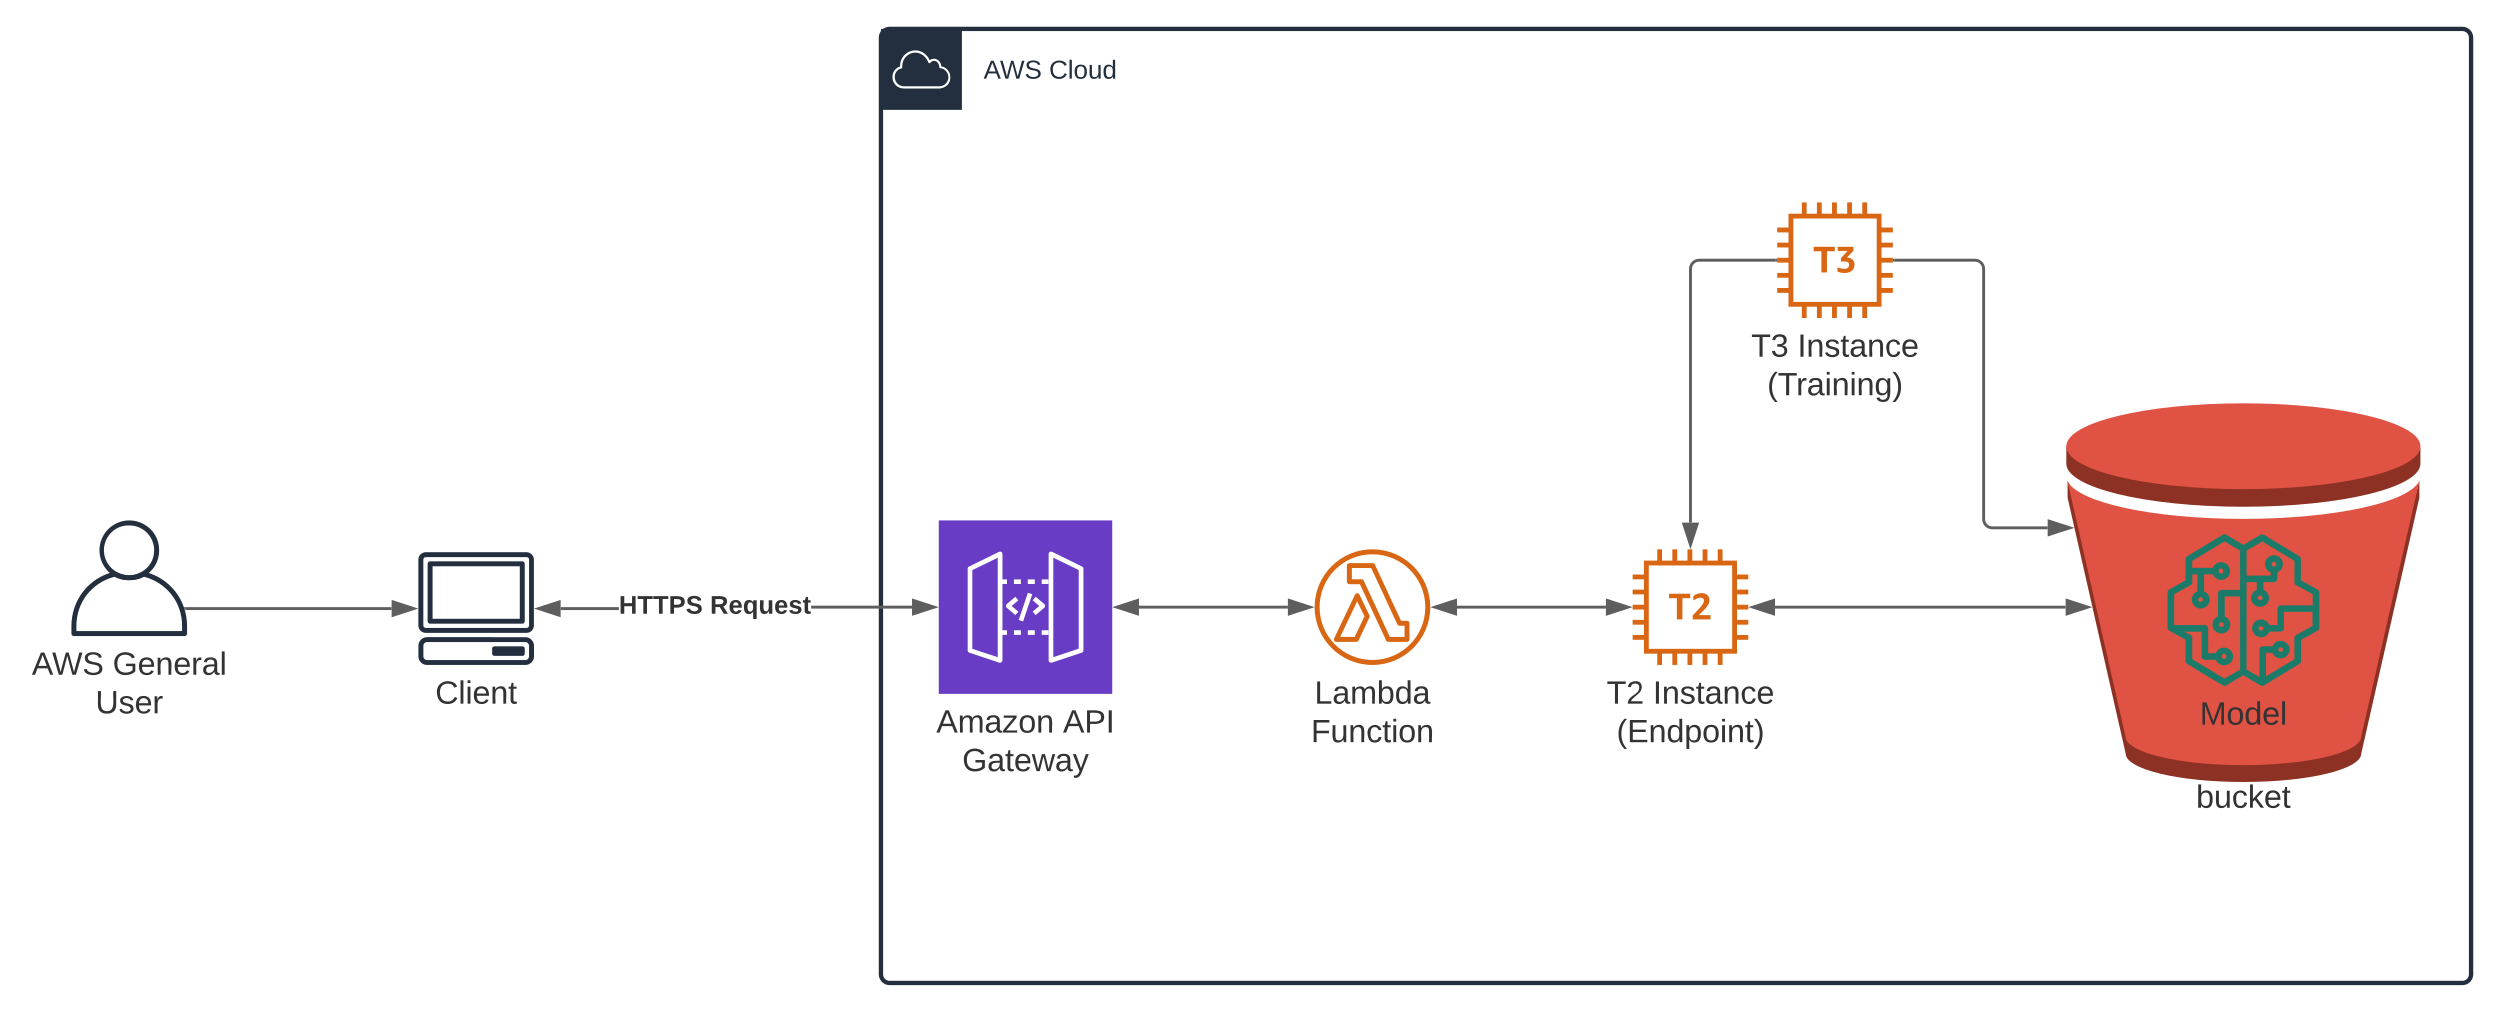 <svg xmlns="http://www.w3.org/2000/svg" xmlns:xlink="http://www.w3.org/1999/xlink" xmlns:lucid="lucid" width="1729.41" height="700"><g transform="translate(-190.593 -220)" lucid:page-tab-id="0_0"><path d="M0 0h3677.73v1322.83H0z" fill="#fff"/><path d="M840 580h120v120H840V580z" stroke="#fff" stroke-opacity="0" fill="#693cc5"/><path d="M917.6 678.42c-.35 0-.64-.15-.93-.3-.43-.3-.67-.78-.67-1.3v-73.63c0-.55.3-1.1.77-1.4.48-.3 1.08-.3 1.6-.07l20.8 10.22c.56.23.9.77.9 1.38v56.56c.02.76-.4 1.37-1.1 1.6l-20.8 6.92h-.56zm1.62-72.62v68.78l17.6-5.84v-54.4zM882.4 678.42h-.52l-20.8-6.92c-.67-.23-1.1-.92-1.08-1.6v-56.57c0-.6.33-1.15.9-1.38l20.8-10.22c.52-.23 1.1-.23 1.6.08.48.3.75.85.75 1.4v73.6c0 .54-.24 1-.68 1.3-.28.24-.6.32-.98.32zm-19.2-9.6l17.6 5.83V605.8l-17.6 8.6z" stroke="#fff" stroke-opacity="0" fill="#fff"/><path d="M916 624h-4.8v-3.2h4.8zm-9.6 0h-4.8v-3.2h4.8zm-9.6 0H892v-3.2h4.8zm-9.6 0h-4.8v-3.2h4.8zM916 659.2h-4.8V656h4.8zm-9.6 0h-4.8V656h4.8zm-9.6 0H892V656h4.8zm-9.6 0h-4.8V656h4.8zM892.98 645.5l-6.02-5.13c-.67-.57-.75-1.6-.18-2.26l.18-.17 6-5.13 2.08 2.43-4.58 3.97 4.58 3.92zM907.04 645.5l-2.08-2.42 4.57-3.88-4.6-3.9 2.1-2.5 6 5.12c.68.57.76 1.6.2 2.26-.07.06-.12.12-.2.17z" stroke="#fff" stroke-opacity="0" fill="#fff"/><path d="M895.3 648.87l6.35-18.8 3.04 1.03-6.37 18.8-3.04-1.03z" stroke="#fff" stroke-opacity="0" stroke-width=".32" fill="#fff"/><use xlink:href="#a" transform="matrix(1,0,0,1,810,709) translate(28.302 17.778)"/><use xlink:href="#b" transform="matrix(1,0,0,1,810,709) translate(115.895 17.778)"/><use xlink:href="#c" transform="matrix(1,0,0,1,810,709) translate(46.204 44.444)"/><path d="M318.32 660h-76.64c-.88 0-1.68-.76-1.68-1.7v-5.12c0-18.18 11.92-33.43 29.52-37.7.48-.1.88-.05 1.28.17 5.92 3.2 12.48 3.2 18.4 0 .4-.22.8-.26 1.2-.17 17.68 4.27 29.6 19.52 29.6 37.7v5.13c0 .94-.8 1.7-1.68 1.7zm-74.88-3.43h73.12v-3.4c.08-16.35-10.56-30.07-26.32-34.17-3.36 1.65-6.48 2.4-10.24 2.4s-6.88-.7-10.24-2.4c-15.76 4.1-26.4 17.82-26.32 34.18z" stroke="#fff" stroke-opacity="0" fill="#232f3e"/><path d="M280 621.3c-3.67 0-6.8-.78-10.03-2.56-9.95-5.58-13.5-18.2-7.93-28.17 5.58-9.95 18.17-13.5 28.1-7.93 6.72 3.76 10.56 10.33 10.56 18.05 0 7.76-3.93 14.36-10.74 18.04-3.22 1.73-6.32 2.56-9.95 2.56zm0-37.83c-6.6-.17-12.26 3.18-15.44 8.96-4.5 8.4-1.4 18.8 6.94 23.34 5.4 2.93 11.36 2.93 16.77 0 5.7-3.1 9-8.68 8.96-15.2-.04-9.5-7.76-17.14-17.22-17.1z" stroke="#fff" stroke-opacity="0" fill="#232f3e"/><use xlink:href="#d" transform="matrix(1,0,0,1,210,669) translate(2.593 17.778)"/><use xlink:href="#e" transform="matrix(1,0,0,1,210,669) translate(58.519 17.778)"/><use xlink:href="#f" transform="matrix(1,0,0,1,210,669) translate(46.605 44.444)"/><path d="M800 246c0-3.3 2.7-6 6-6h1088c3.3 0 6 2.7 6 6v648c0 3.3-2.7 6-6 6H806c-3.3 0-6-2.7-6-6z" stroke="#232f3e" stroke-width="3" fill="#fff" fill-opacity="0"/><path d="M800 240h56v56h-56v-56z" stroke="#fff" stroke-opacity="0" fill="#232f3e"/><path d="M840.88 281.22h-25c-4.13.05-7.57-3.1-7.9-7.2v-.64c-.15-3.4 1.97-6.38 5.25-7.36v-.66c.12-4.22 2.44-7.75 6.24-9.57 4.12-1.86 8.73-.96 11.8 2.3 1.1 1.1 1.85 2.2 2.45 3.6 1.2-1 2.72-1.32 4.24-.9 2.24.8 3.68 2.74 3.76 5.1 3.68.65 6.32 3.8 6.28 7.56 0 7.07-7.04 7.73-7.12 7.76zm-26.7-13.88c-2.83.6-4.75 3.14-4.6 6.04v.53c.3 3.33 3.1 5.84 6.4 5.76h24.98c3.04-.3 5.4-2.64 5.68-5.7.28-3.43-2.24-6.5-5.68-6.78-.44-.05-.72-.44-.64-.87.08-1.83-1-3.44-2.72-4.13-1.32-.37-2.64.13-3.44 1.24-.2.25-.44.38-.76.33-.28-.05-.48-.24-.6-.5-.6-1.6-1.4-2.85-2.6-4.04-2.68-2.8-6.6-3.6-10.13-2-3.24 1.6-5.2 4.63-5.32 8.24-.04.4-.04.74 0 1.14.04.4-.2.76-.6.84z" stroke="#fff" stroke-opacity="0" fill="#fff"/><use xlink:href="#g" transform="matrix(1,0,0,1,871,260) translate(0 14.4)"/><use xlink:href="#h" transform="matrix(1,0,0,1,871,260) translate(45.3 14.4)"/><path d="M1450.58 408.48v-14.66h-5.4v-3.1h14.64v3.1h-5.4v14.66zM1468.22 398.13c1.5 0 2.75.5 3.86 1.47.98.94 1.46 2.14 1.4 3.5.03 1.1-.23 2.07-.83 3-.62.94-1.38 1.6-2.4 2.03-1.24.54-2.38.76-3.7.74-1.77-.02-3.28-.35-4.88-1.05v-2.8c1.6.58 3 .87 4.7.97.95.04 1.75-.18 2.5-.72.62-.55.92-1.25.86-2.07.06-.7-.23-1.33-.78-1.77-.78-.45-1.56-.63-2.47-.56h-1.13l-1.25.1v-2.37l4.6-5h-6.8v-2.87h10.82v2.8z" stroke="#fff" stroke-opacity="0" fill="#d86613"/><path d="M1492.18 432.18h-64.36v-64.36h64.36zm-61.02-3.34h57.68v-57.68h-57.68z" stroke="#fff" stroke-opacity="0" fill="#d86613"/><path d="M1437.02 360h3.33v9.48h-3.33V360zM1447.47 360h3.33v9.48h-3.33V360zM1457.93 360h3.34v9.48h-3.34V360zM1468.4 360h3.33v9.48h-3.33V360zM1478.87 360h3.33v9.48h-3.33V360zM1437.02 430.52h3.33V440h-3.33v-9.48zM1447.47 430.52h3.33V440h-3.33v-9.48zM1457.93 430.52h3.34V440h-3.34v-9.48zM1468.4 430.52h3.33V440h-3.33v-9.48zM1478.87 430.52h3.33V440h-3.33v-9.48zM1490.52 377.42h9.48v3.33h-9.48v-3.33zM1490.52 387.87h9.48v3.33h-9.48v-3.33zM1490.52 398.33h9.48v3.34h-9.48v-3.34zM1490.52 408.8h9.48v3.33h-9.48v-3.33zM1490.52 419.25h9.48v3.33h-9.48v-3.33zM1420 377.42h9.48v3.33H1420v-3.33zM1420 387.87h9.48v3.33H1420v-3.33zM1420 398.33h9.48v3.34H1420v-3.34zM1420 408.8h9.48v3.33H1420v-3.33zM1420 419.25h9.48v3.33H1420v-3.33z" stroke="#fff" stroke-opacity="0" fill="#d86613"/><use xlink:href="#i" transform="matrix(1,0,0,1,1390,449) translate(12.006 17.778)"/><use xlink:href="#j" transform="matrix(1,0,0,1,1390,449) translate(44.043 17.778)"/><use xlink:href="#k" transform="matrix(1,0,0,1,1390,449) translate(23.056 44.444)"/><path d="M1350.58 648.48v-14.66h-5.4v-3.1h14.64v3.1h-5.4v14.66zM1362 632.35c.9-.7 1.74-1.18 2.8-1.56 1.03-.36 1.95-.5 3.04-.5 1.46-.06 2.72.4 3.83 1.36 1.02.96 1.52 2.18 1.47 3.58-.03 1.02-.25 1.9-.74 2.8-.7 1.2-1.4 2.17-2.34 3.2-1.1 1.2-2.53 2.62-4.35 4.28h8.17v2.96h-12.34v-2.76c2.22-2.22 3.86-3.95 4.9-5.17.9-.96 1.57-1.85 2.26-2.96.38-.68.58-1.32.62-2.1.03-.58-.16-1.1-.58-1.5-.46-.4-1-.6-1.6-.56-.88 0-1.64.17-2.46.5-1 .4-1.8.83-2.68 1.47z" stroke="#fff" stroke-opacity="0" fill="#d86613"/><path d="M1392.18 672.18h-64.36v-64.36h64.36zm-61.02-3.34h57.68v-57.68h-57.68z" stroke="#fff" stroke-opacity="0" fill="#d86613"/><path d="M1337.02 600h3.33v9.48h-3.33V600zM1347.47 600h3.33v9.48h-3.33V600zM1357.93 600h3.34v9.48h-3.34V600zM1368.4 600h3.33v9.48h-3.33V600zM1378.87 600h3.33v9.48h-3.33V600zM1337.02 670.52h3.33V680h-3.33v-9.48zM1347.47 670.52h3.33V680h-3.33v-9.48zM1357.93 670.52h3.34V680h-3.34v-9.48zM1368.4 670.52h3.33V680h-3.33v-9.48zM1378.87 670.52h3.33V680h-3.33v-9.48zM1390.52 617.42h9.48v3.33h-9.48v-3.33zM1390.52 627.87h9.48v3.33h-9.48v-3.33zM1390.52 638.33h9.48v3.34h-9.48v-3.34zM1390.52 648.8h9.48v3.33h-9.48v-3.33zM1390.52 659.25h9.48v3.33h-9.48v-3.33zM1320 617.42h9.48v3.33H1320v-3.33zM1320 627.87h9.48v3.33H1320v-3.33zM1320 638.33h9.48v3.34H1320v-3.34zM1320 648.8h9.48v3.33H1320v-3.33zM1320 659.25h9.48v3.33H1320v-3.33z" stroke="#fff" stroke-opacity="0" fill="#d86613"/><use xlink:href="#l" transform="matrix(1,0,0,1,1290,689) translate(12.006 17.778)"/><use xlink:href="#j" transform="matrix(1,0,0,1,1290,689) translate(44.043 17.778)"/><use xlink:href="#m" transform="matrix(1,0,0,1,1290,689) translate(18.858 44.444)"/><path d="M554.82 657.8h-69.7c-2.8 0-5.12-2.28-5.12-5.07v-45.65c0-2.8 2.32-5.08 5.12-5.08h69.7c2.8 0 5.1 2.3 5.1 5.08v45.6c0 2.84-2.23 5.12-5.02 5.12h-.08zm-69.62-52.4c-.96 0-1.76.73-1.76 1.68v45.6c0 .94.8 1.72 1.76 1.72h69.7c.96 0 1.67-.78 1.67-1.73v-45.6c0-.94-.7-1.67-1.67-1.67zM554 680h-68.05c-3.28-.02-5.92-2.65-5.92-5.92v-7.35c0-3.27 2.64-5.94 5.92-5.96H554c3.28 0 6 2.67 6 5.96v7.35c0 3.3-2.72 5.92-6 5.92zm-68.05-15.84c-1.36 0-2.48 1.17-2.48 2.57v7.35c0 1.4 1.12 2.52 2.48 2.54H554c1.44 0 2.56-1.16 2.56-2.58v-7.3c0-1.43-1.12-2.58-2.56-2.58z" stroke="#fff" stroke-opacity="0" fill="#232f3e"/><path d="M551.9 651.45h-63.8c-.95 0-1.7-.78-1.7-1.7V610c0-.92.75-1.7 1.7-1.7h63.8c.95 0 1.7.78 1.7 1.7v39.76c0 .9-.75 1.7-1.7 1.7zm-62.06-3.4h60.32V611.7h-60.32zM532.74 667.13h19.16c1.13 0 1.7.57 1.7 1.7V672c0 1.14-.57 1.7-1.7 1.7h-19.16c-1.12 0-1.7-.56-1.7-1.7v-3.17c0-1.13.58-1.7 1.7-1.7z" stroke="#fff" stroke-opacity="0" fill="#232f3e"/><use xlink:href="#n" transform="matrix(1,0,0,1,450,689) translate(41.698 17.778)"/><path d="M618.7 642h-40.27v-2h40.28zm202.8-1h-69.8v-2h69.8zM577.43 645.64L563.17 641l14.26-4.64z" fill="#5e5e5e"/><path d="M578.43 647l-18.5-6 18.5-6zm-12.03-6l10.03 3.26v-6.52zM836.76 640l-14.26 4.64v-9.28z" fill="#5e5e5e"/><path d="M840 640l-18.5 6v-12zm-16.5 3.26l10.03-3.26-10.03-3.26z" fill="#5e5e5e"/><use xlink:href="#o" transform="matrix(1,0,0,1,618.712,630.333) translate(0.005 14.222)"/><use xlink:href="#p" transform="matrix(1,0,0,1,618.712,630.333) translate(63.067 14.222)"/><path d="M1163.95 664.03H1151c-.65 0-1.26-.38-1.52-.98l-18.14-38.9h-7.32c-.9 0-1.7-.75-1.7-1.68v-11.22c0-.92.8-1.68 1.7-1.68h16.15c.7 0 1.26.38 1.52.98l18.1 38.9h4.15c.9 0 1.68.75 1.68 1.73v11.17c0 .92-.78 1.68-1.68 1.68zm-11.9-3.43h10.16v-7.73h-3.5c-.64 0-1.25-.38-1.5-.98l-18.07-38.96h-13.38v7.8h6.67c.7 0 1.3.37 1.56.97z" stroke="#fff" stroke-opacity="0" fill="#d86613"/><path d="M1128.8 664.03H1115c-.9 0-1.68-.77-1.68-1.7 0-.28.05-.48.17-.72l14.45-30.26c.3-.6.87-.97 1.53-.97.67 0 1.24.33 1.54.94l6.9 14.32c.23.47.23.97 0 1.45l-7.55 16c-.3.6-.87.96-1.54.96zm-11.1-3.4h10.02l6.8-14.27-5.1-10.37z" stroke="#fff" stroke-opacity="0" fill="#d86613"/><path d="M1140 680c-22.08 0-40-17.92-40-40s17.92-40 40-40 40 17.92 40 40-17.92 40-40 40zm0-76.56c-20.24 0-36.56 16.32-36.56 36.56 0 20.24 16.32 36.56 36.56 36.56 20.24 0 36.56-16.32 36.56-36.56 0-20.24-16.32-36.56-36.56-36.56z" stroke="#fff" stroke-opacity="0" fill="#d86613"/><use xlink:href="#q" transform="matrix(1,0,0,1,1070,689) translate(29.907 17.778)"/><use xlink:href="#r" transform="matrix(1,0,0,1,1070,689) translate(27.469 44.444)"/><path d="M1742.48 510.84l122.47 18.8v11.12c0 16.48-54.87 29.8-122.47 29.8S1620 557.23 1620 540.75V528.7z" fill="#8c3123"/><path d="M1742.54 590.98c51.1 0 94.9-7.7 113.16-18.56l6.08-10.43 2.44-9.6v11.88l-40.16 176.88c0 11.05-36.5 19.8-81.52 19.8-45.02 0-81.53-8.75-81.53-19.8l-40.14-176.88V552.6l9.25 20.24c18.5 10.63 61.82 18.14 112.44 18.14z" fill="#8c3123"/><path d="M1742.5 499c67.6 0 122.48 13.36 122.48 29.74 0 16.4-54.87 29.63-122.48 29.63-67.6 0-122.48-13.12-122.48-29.63 0-16.5 54.87-29.74 122.48-29.74z" fill="#e05243"/><path d="M1742.5 578.94c63.03 0 114.88-11.4 121.7-26.36l-40.17 176.86c0 11.02-36.5 19.87-81.54 19.87-45.04 0-81.55-8.84-81.55-19.86l-40.17-176.86c6.82 14.95 58.67 26.36 121.7 26.36z" fill="#e05243"/><use xlink:href="#s" transform="matrix(1,0,0,1,1620,761) translate(89.784 17.778)"/><path d="M978.5 640h103" stroke="#5e5e5e" stroke-width="2" fill="none"/><path d="M963.24 640l14.26-4.64v9.28zM1096.76 640l-14.26 4.64v-9.28z" stroke="#5e5e5e" stroke-width="2" fill="#5e5e5e"/><path d="M1198.5 640h103" stroke="#5e5e5e" stroke-width="2" fill="none"/><path d="M1183.24 640l14.26-4.64v9.28zM1316.76 640l-14.26 4.64v-9.28z" stroke="#5e5e5e" stroke-width="2" fill="#5e5e5e"/><path d="M1418.5 640h201.04" stroke="#5e5e5e" stroke-width="2" fill="none"/><path d="M1403.24 640l14.26-4.64v9.28zM1634.8 640l-14.26 4.64v-9.28z" stroke="#5e5e5e" stroke-width="2" fill="#5e5e5e"/><path d="M1501 400h55.8c3.3 0 6 2.7 6 6v173.13c0 3.3 2.68 6 6 6h38.3" stroke="#5e5e5e" stroke-width="2" fill="none"/><path d="M1501.03 401H1500v-2h1.03z" fill="#5e5e5e"/><path d="M1622.35 585.13l-14.26 4.63v-9.27z" stroke="#5e5e5e" stroke-width="2" fill="#5e5e5e"/><path d="M1419 400h-53c-3.3 0-6 2.7-6 6v175.5" stroke="#5e5e5e" stroke-width="2" fill="none"/><path d="M1420 401h-1.03v-2h1.03z" fill="#5e5e5e"/><path d="M1360 596.76l-4.64-14.26h9.28z" stroke="#5e5e5e" stroke-width="2" fill="#5e5e5e"/><path d="M461.5 641H319.05" stroke="#5e5e5e" stroke-width="2" fill="none"/><path d="M476.76 641l-14.26 4.64v-9.28z" stroke="#5e5e5e" stroke-width="2" fill="#5e5e5e"/><path d="M319.07 642h-.67l-.7-2h1.37z" fill="#5e5e5e"/><g class="lucid-layer" lucid:layer-id="iltXh3P1EDHS" display="block"><path d="M1794.9 629.82c0-.84-.43-1.58-1.16-2l-11.44-6.4v-14.8c-.1-.74-.42-1.48-1.16-1.9l-24.47-14.8c-.73-.42-1.57-.42-2.3 0l-11.97 7.04-11.87-7.14c-.63-.43-1.47-.43-2.2 0l-24.68 14.9c-.74.42-1.16 1.16-1.16 1.9v14.8l-11.35 6.4c-.73.42-1.15 1.16-1.15 2v24.36c0 .84.42 1.58 1.15 2l11.34 6.4v14.7c0 .84.4 1.58 1.15 2l24.57 14.9c.32.22.73.32 1.15.32.43 0 .85-.1 1.16-.32l11.87-7.13 11.86 7.13c.42.22.84.32 1.26.32.42 0 .84-.1 1.15-.32l24.57-14.9c.74-.42 1.16-1.05 1.16-1.9v-14.7l11.44-6.4c.74-.42 1.16-1.15 1.16-2v-24.46zm-54.7 53.34l-10.83 6.3-22.25-13.44v-14.8c0-.85-.42-1.58-1.16-2l-4.1-2.2h11.77v17.1c0 1.27.94 2.32 2.2 2.32h7.56c.62 1.57 1.77 2.73 3.45 3.36 3.16 1.26 6.83-.2 8.1-3.36 1.25-3.15-.33-6.72-3.48-7.98-3.25-1.26-6.82.2-8.08 3.36h-5.26V654.7c0-1.25-.95-2.3-2.3-2.3h-21.22v-21.32l11.45-6.4c.73-.42 1.15-1.05 1.15-1.9v-5.45h3.46v11.75c-1.67.74-2.83 1.8-3.46 3.47-1.26 3.15.32 6.72 3.46 7.98 3.15 1.26 6.83-.3 8.1-3.46 1.25-3.16-.33-6.73-3.47-8v-11.75h6c.62 1.58 1.88 2.73 3.46 3.36 3.14 1.27 6.82-.2 8.08-3.35 1.26-3.16-.3-6.73-3.46-8-3.16-1.25-6.83.33-8.1 3.48h-14.16V608l22.26-13.44 10.8 6.3v27.2h-12.9c-1.26 0-2.32 1.05-2.32 2.3v16.07c-1.67.64-2.83 1.8-3.46 3.37-1.26 3.15.32 6.72 3.46 7.98 3.15 1.26 6.83-.32 8.1-3.47 1.25-3.14-.33-6.7-3.47-7.87v-13.85h10.6v9.56zm-12.6-9.13c-.12-.85.52-1.68 1.36-1.8.84-.1 1.67.53 1.78 1.48v.32c.1.85-.53 1.7-1.37 1.8-.94.1-1.67-.54-1.78-1.38v-.42zm-13.13-39.27c0 .94-.63 1.67-1.58 1.67-.85 0-1.6-.73-1.6-1.57.02-.95.64-1.58 1.6-1.68.83 0 1.56.74 1.56 1.58zm10.9-19.75h.02c-.12-.83.5-1.66 1.35-1.77.94-.1 1.68.52 1.8 1.47v.3c.1.96-.54 1.7-1.38 1.8-.84.1-1.68-.52-1.8-1.37.02-.1.02-.3.02-.4zm3.48 37.08c0 .84-.73 1.57-1.57 1.57-.95 0-1.58-.73-1.58-1.57 0-.95.63-1.68 1.58-1.68.84 0 1.57.74 1.57 1.68zm50.1 7.14h-.02c-.73.42-1.15 1.15-1.15 2V676l-19.63 11.87v-16.3h4.4c.63 1.7 1.8 2.85 3.47 3.48 3.15 1.25 6.72-.32 7.98-3.47 1.26-3.03-.2-6.6-3.46-7.87-3.15-1.25-6.72.2-7.98 3.37h-6.72c-1.26 0-2.3 1.04-2.3 2.3v18.9l-8.84-5.14V622.7h7.04v5.25c-1.58.63-2.73 1.8-3.46 3.47-1.26 3.14.3 6.72 3.46 7.98 3.25 1.15 6.83-.32 8.1-3.47 1.25-3.14-.33-6.7-3.48-7.97v-5.25h7.25c1.27 0 2.32-.94 2.32-2.2v-4.52c1.67-.74 2.83-1.8 3.46-3.47 1.26-3.15-.32-6.73-3.47-8-3.13-1.25-6.8.33-8.07 3.48-1.26 3.15.32 6.72 3.47 7.98v2.2h-16.6v-17.32l10.82-6.3 22.26 13.44v14.8c0 .85.42 1.58 1.15 2l11.45 6.3v7.66h-22.05c-1.26 0-2.3 1.05-2.3 2.3v11.36h-5.58c-.94-2.42-3.14-3.9-5.77-3.9-2.63 0-4.83 1.48-5.78 3.9-1.26 3.14.32 6.72 3.47 7.98 3.15 1.25 6.83-.32 8.1-3.47h7.75c1.37 0 2.32-1.04 2.32-2.3v-11.34h19.74v9.66zm-12.3 10.18c0-.94.73-1.57 1.57-1.57.95 0 1.68.63 1.68 1.57 0 .85-.73 1.58-1.68 1.58-.84 0-1.57-.74-1.57-1.58zm-10.92-35.8c0 .94-.74 1.57-1.68 1.57-.84 0-1.58-.63-1.58-1.57 0-.84.74-1.58 1.58-1.58.94 0 1.68.74 1.68 1.58zm6.3-23.42c0-.83.74-1.57 1.58-1.57.95 0 1.58.75 1.58 1.58 0 .95-.63 1.7-1.58 1.7-.83 0-1.57-.75-1.57-1.7zm-5.77 44.53c0 .84-.74 1.58-1.68 1.58-.85 0-1.58-.74-1.58-1.57 0-.84.73-1.57 1.58-1.57.94 0 1.68.74 1.68 1.58z" stroke="#fff" stroke-opacity="0" fill="#1c7b68"/><use xlink:href="#t" transform="matrix(1,0,0,1,1660,703.5) translate(52.315 17.778)"/></g><defs><path fill="#333" d="M205 0l-28-72H64L36 0H1l101-248h38L239 0h-34zm-38-99l-47-123c-12 45-31 82-46 123h93" id="u"/><path fill="#333" d="M210-169c-67 3-38 105-44 169h-31v-121c0-29-5-50-35-48C34-165 62-65 56 0H25l-1-190h30c1 10-1 24 2 32 10-44 99-50 107 0 11-21 27-35 58-36 85-2 47 119 55 194h-31v-121c0-29-5-49-35-48" id="v"/><path fill="#333" d="M141-36C126-15 110 5 73 4 37 3 15-17 15-53c-1-64 63-63 125-63 3-35-9-54-41-54-24 1-41 7-42 31l-33-3c5-37 33-52 76-52 45 0 72 20 72 64v82c-1 20 7 32 28 27v20c-31 9-61-2-59-35zM48-53c0 20 12 33 32 33 41-3 63-29 60-74-43 2-92-5-92 41" id="w"/><path fill="#333" d="M9 0v-24l116-142H16v-24h144v24L44-24h123V0H9" id="x"/><path fill="#333" d="M100-194c62-1 85 37 85 99 1 63-27 99-86 99S16-35 15-95c0-66 28-99 85-99zM99-20c44 1 53-31 53-75 0-43-8-75-51-75s-53 32-53 75 10 74 51 75" id="y"/><path fill="#333" d="M117-194c89-4 53 116 60 194h-32v-121c0-31-8-49-39-48C34-167 62-67 57 0H25l-1-190h30c1 10-1 24 2 32 11-22 29-35 61-36" id="z"/><g id="a"><use transform="matrix(0.062,0,0,0.062,0,0)" xlink:href="#u"/><use transform="matrix(0.062,0,0,0.062,14.815,0)" xlink:href="#v"/><use transform="matrix(0.062,0,0,0.062,33.272,0)" xlink:href="#w"/><use transform="matrix(0.062,0,0,0.062,45.617,0)" xlink:href="#x"/><use transform="matrix(0.062,0,0,0.062,56.728,0)" xlink:href="#y"/><use transform="matrix(0.062,0,0,0.062,69.074,0)" xlink:href="#z"/></g><path fill="#333" d="M30-248c87 1 191-15 191 75 0 78-77 80-158 76V0H30v-248zm33 125c57 0 124 11 124-50 0-59-68-47-124-48v98" id="A"/><path fill="#333" d="M33 0v-248h34V0H33" id="B"/><g id="b"><use transform="matrix(0.062,0,0,0.062,0,0)" xlink:href="#u"/><use transform="matrix(0.062,0,0,0.062,14.815,0)" xlink:href="#A"/><use transform="matrix(0.062,0,0,0.062,29.63,0)" xlink:href="#B"/></g><path fill="#333" d="M143 4C61 4 22-44 18-125c-5-107 100-154 193-111 17 8 29 25 37 43l-32 9c-13-25-37-40-76-40-61 0-88 39-88 99 0 61 29 100 91 101 35 0 62-11 79-27v-45h-74v-28h105v86C228-13 192 4 143 4" id="C"/><path fill="#333" d="M59-47c-2 24 18 29 38 22v24C64 9 27 4 27-40v-127H5v-23h24l9-43h21v43h35v23H59v120" id="D"/><path fill="#333" d="M100-194c63 0 86 42 84 106H49c0 40 14 67 53 68 26 1 43-12 49-29l28 8c-11 28-37 45-77 45C44 4 14-33 15-96c1-61 26-98 85-98zm52 81c6-60-76-77-97-28-3 7-6 17-6 28h103" id="E"/><path fill="#333" d="M206 0h-36l-40-164L89 0H53L-1-190h32L70-26l43-164h34l41 164 42-164h31" id="F"/><path fill="#333" d="M179-190L93 31C79 59 56 82 12 73V49c39 6 53-20 64-50L1-190h34L92-34l54-156h33" id="G"/><g id="c"><use transform="matrix(0.062,0,0,0.062,0,0)" xlink:href="#C"/><use transform="matrix(0.062,0,0,0.062,17.284,0)" xlink:href="#w"/><use transform="matrix(0.062,0,0,0.062,29.63,0)" xlink:href="#D"/><use transform="matrix(0.062,0,0,0.062,35.802,0)" xlink:href="#E"/><use transform="matrix(0.062,0,0,0.062,48.148,0)" xlink:href="#F"/><use transform="matrix(0.062,0,0,0.062,64.136,0)" xlink:href="#w"/><use transform="matrix(0.062,0,0,0.062,76.481,0)" xlink:href="#G"/></g><path fill="#333" d="M266 0h-40l-56-210L115 0H75L2-248h35L96-30l15-64 43-154h32l59 218 59-218h35" id="H"/><path fill="#333" d="M185-189c-5-48-123-54-124 2 14 75 158 14 163 119 3 78-121 87-175 55-17-10-28-26-33-46l33-7c5 56 141 63 141-1 0-78-155-14-162-118-5-82 145-84 179-34 5 7 8 16 11 25" id="I"/><g id="d"><use transform="matrix(0.062,0,0,0.062,0,0)" xlink:href="#u"/><use transform="matrix(0.062,0,0,0.062,14.012,0)" xlink:href="#H"/><use transform="matrix(0.062,0,0,0.062,34.938,0)" xlink:href="#I"/></g><path fill="#333" d="M114-163C36-179 61-72 57 0H25l-1-190h30c1 12-1 29 2 39 6-27 23-49 58-41v29" id="J"/><path fill="#333" d="M24 0v-261h32V0H24" id="K"/><g id="e"><use transform="matrix(0.062,0,0,0.062,0,0)" xlink:href="#C"/><use transform="matrix(0.062,0,0,0.062,17.284,0)" xlink:href="#E"/><use transform="matrix(0.062,0,0,0.062,29.63,0)" xlink:href="#z"/><use transform="matrix(0.062,0,0,0.062,41.975,0)" xlink:href="#E"/><use transform="matrix(0.062,0,0,0.062,54.321,0)" xlink:href="#J"/><use transform="matrix(0.062,0,0,0.062,61.667,0)" xlink:href="#w"/><use transform="matrix(0.062,0,0,0.062,74.012,0)" xlink:href="#K"/></g><path fill="#333" d="M232-93c-1 65-40 97-104 97C67 4 28-28 28-90v-158h33c8 89-33 224 67 224 102 0 64-133 71-224h33v155" id="L"/><path fill="#333" d="M135-143c-3-34-86-38-87 0 15 53 115 12 119 90S17 21 10-45l28-5c4 36 97 45 98 0-10-56-113-15-118-90-4-57 82-63 122-42 12 7 21 19 24 35" id="M"/><g id="f"><use transform="matrix(0.062,0,0,0.062,0,0)" xlink:href="#L"/><use transform="matrix(0.062,0,0,0.062,15.988,0)" xlink:href="#M"/><use transform="matrix(0.062,0,0,0.062,27.099,0)" xlink:href="#E"/><use transform="matrix(0.062,0,0,0.062,39.444,0)" xlink:href="#J"/></g><path fill="#232f3e" d="M205 0l-28-72H64L36 0H1l101-248h38L239 0h-34zm-38-99l-47-123c-12 45-31 82-46 123h93" id="N"/><path fill="#232f3e" d="M266 0h-40l-56-210L115 0H75L2-248h35L96-30l15-64 43-154h32l59 218 59-218h35" id="O"/><path fill="#232f3e" d="M185-189c-5-48-123-54-124 2 14 75 158 14 163 119 3 78-121 87-175 55-17-10-28-26-33-46l33-7c5 56 141 63 141-1 0-78-155-14-162-118-5-82 145-84 179-34 5 7 8 16 11 25" id="P"/><g id="g"><use transform="matrix(0.05,0,0,0.05,0,0)" xlink:href="#N"/><use transform="matrix(0.05,0,0,0.05,11.35,0)" xlink:href="#O"/><use transform="matrix(0.05,0,0,0.05,28.3,0)" xlink:href="#P"/></g><path fill="#232f3e" d="M212-179c-10-28-35-45-73-45-59 0-87 40-87 99 0 60 29 101 89 101 43 0 62-24 78-52l27 14C228-24 195 4 139 4 59 4 22-46 18-125c-6-104 99-153 187-111 19 9 31 26 39 46" id="Q"/><path fill="#232f3e" d="M24 0v-261h32V0H24" id="R"/><path fill="#232f3e" d="M100-194c62-1 85 37 85 99 1 63-27 99-86 99S16-35 15-95c0-66 28-99 85-99zM99-20c44 1 53-31 53-75 0-43-8-75-51-75s-53 32-53 75 10 74 51 75" id="S"/><path fill="#232f3e" d="M84 4C-5 8 30-112 23-190h32v120c0 31 7 50 39 49 72-2 45-101 50-169h31l1 190h-30c-1-10 1-25-2-33-11 22-28 36-60 37" id="T"/><path fill="#232f3e" d="M85-194c31 0 48 13 60 33l-1-100h32l1 261h-30c-2-10 0-23-3-31C134-8 116 4 85 4 32 4 16-35 15-94c0-66 23-100 70-100zm9 24c-40 0-46 34-46 75 0 40 6 74 45 74 42 0 51-32 51-76 0-42-9-74-50-73" id="U"/><g id="h"><use transform="matrix(0.05,0,0,0.05,0,0)" xlink:href="#Q"/><use transform="matrix(0.05,0,0,0.05,12.95,0)" xlink:href="#R"/><use transform="matrix(0.05,0,0,0.05,16.9,0)" xlink:href="#S"/><use transform="matrix(0.05,0,0,0.05,26.9,0)" xlink:href="#T"/><use transform="matrix(0.05,0,0,0.05,36.9,0)" xlink:href="#U"/></g><path fill="#333" d="M127-220V0H93v-220H8v-28h204v28h-85" id="V"/><path fill="#333" d="M126-127c33 6 58 20 58 59 0 88-139 92-164 29-3-8-5-16-6-25l32-3c6 27 21 44 54 44 32 0 52-15 52-46 0-38-36-46-79-43v-28c39 1 72-4 72-42 0-27-17-43-46-43-28 0-47 15-49 41l-32-3c6-42 35-63 81-64 48-1 79 21 79 65 0 36-21 52-52 59" id="W"/><g id="i"><use transform="matrix(0.062,0,0,0.062,0,0)" xlink:href="#V"/><use transform="matrix(0.062,0,0,0.062,13.519,0)" xlink:href="#W"/></g><path fill="#333" d="M96-169c-40 0-48 33-48 73s9 75 48 75c24 0 41-14 43-38l32 2c-6 37-31 61-74 61-59 0-76-41-82-99-10-93 101-131 147-64 4 7 5 14 7 22l-32 3c-4-21-16-35-41-35" id="X"/><g id="j"><use transform="matrix(0.062,0,0,0.062,0,0)" xlink:href="#B"/><use transform="matrix(0.062,0,0,0.062,6.173,0)" xlink:href="#z"/><use transform="matrix(0.062,0,0,0.062,18.519,0)" xlink:href="#M"/><use transform="matrix(0.062,0,0,0.062,29.63,0)" xlink:href="#D"/><use transform="matrix(0.062,0,0,0.062,35.802,0)" xlink:href="#w"/><use transform="matrix(0.062,0,0,0.062,48.148,0)" xlink:href="#z"/><use transform="matrix(0.062,0,0,0.062,60.494,0)" xlink:href="#X"/><use transform="matrix(0.062,0,0,0.062,71.605,0)" xlink:href="#E"/></g><path fill="#333" d="M87 75C49 33 22-17 22-94c0-76 28-126 65-167h31c-38 41-64 92-64 168S80 34 118 75H87" id="Y"/><path fill="#333" d="M24-231v-30h32v30H24zM24 0v-190h32V0H24" id="Z"/><path fill="#333" d="M177-190C167-65 218 103 67 71c-23-6-38-20-44-43l32-5c15 47 100 32 89-28v-30C133-14 115 1 83 1 29 1 15-40 15-95c0-56 16-97 71-98 29-1 48 16 59 35 1-10 0-23 2-32h30zM94-22c36 0 50-32 50-73 0-42-14-75-50-75-39 0-46 34-46 75s6 73 46 73" id="aa"/><path fill="#333" d="M33-261c38 41 65 92 65 168S71 34 33 75H2C39 34 66-17 66-93S39-220 2-261h31" id="ab"/><g id="k"><use transform="matrix(0.062,0,0,0.062,0,0)" xlink:href="#Y"/><use transform="matrix(0.062,0,0,0.062,7.346,0)" xlink:href="#V"/><use transform="matrix(0.062,0,0,0.062,20.062,0)" xlink:href="#J"/><use transform="matrix(0.062,0,0,0.062,27.407,0)" xlink:href="#w"/><use transform="matrix(0.062,0,0,0.062,39.753,0)" xlink:href="#Z"/><use transform="matrix(0.062,0,0,0.062,44.63,0)" xlink:href="#z"/><use transform="matrix(0.062,0,0,0.062,56.975,0)" xlink:href="#Z"/><use transform="matrix(0.062,0,0,0.062,61.852,0)" xlink:href="#z"/><use transform="matrix(0.062,0,0,0.062,74.198,0)" xlink:href="#aa"/><use transform="matrix(0.062,0,0,0.062,86.543,0)" xlink:href="#ab"/></g><path fill="#333" d="M101-251c82-7 93 87 43 132L82-64C71-53 59-42 53-27h129V0H18c2-99 128-94 128-182 0-28-16-43-45-43s-46 15-49 41l-32-3c6-41 34-60 81-64" id="ac"/><g id="l"><use transform="matrix(0.062,0,0,0.062,0,0)" xlink:href="#V"/><use transform="matrix(0.062,0,0,0.062,13.519,0)" xlink:href="#ac"/></g><path fill="#333" d="M30 0v-248h187v28H63v79h144v27H63v87h162V0H30" id="ad"/><path fill="#333" d="M85-194c31 0 48 13 60 33l-1-100h32l1 261h-30c-2-10 0-23-3-31C134-8 116 4 85 4 32 4 16-35 15-94c0-66 23-100 70-100zm9 24c-40 0-46 34-46 75 0 40 6 74 45 74 42 0 51-32 51-76 0-42-9-74-50-73" id="ae"/><path fill="#333" d="M115-194c55 1 70 41 70 98S169 2 115 4C84 4 66-9 55-30l1 105H24l-1-265h31l2 30c10-21 28-34 59-34zm-8 174c40 0 45-34 45-75s-6-73-45-74c-42 0-51 32-51 76 0 43 10 73 51 73" id="af"/><g id="m"><use transform="matrix(0.062,0,0,0.062,0,0)" xlink:href="#Y"/><use transform="matrix(0.062,0,0,0.062,7.346,0)" xlink:href="#ad"/><use transform="matrix(0.062,0,0,0.062,22.16,0)" xlink:href="#z"/><use transform="matrix(0.062,0,0,0.062,34.506,0)" xlink:href="#ae"/><use transform="matrix(0.062,0,0,0.062,46.852,0)" xlink:href="#af"/><use transform="matrix(0.062,0,0,0.062,59.198,0)" xlink:href="#y"/><use transform="matrix(0.062,0,0,0.062,71.543,0)" xlink:href="#Z"/><use transform="matrix(0.062,0,0,0.062,76.42,0)" xlink:href="#z"/><use transform="matrix(0.062,0,0,0.062,88.765,0)" xlink:href="#D"/><use transform="matrix(0.062,0,0,0.062,94.938,0)" xlink:href="#ab"/></g><path fill="#333" d="M212-179c-10-28-35-45-73-45-59 0-87 40-87 99 0 60 29 101 89 101 43 0 62-24 78-52l27 14C228-24 195 4 139 4 59 4 22-46 18-125c-6-104 99-153 187-111 19 9 31 26 39 46" id="ag"/><g id="n"><use transform="matrix(0.062,0,0,0.062,0,0)" xlink:href="#ag"/><use transform="matrix(0.062,0,0,0.062,15.988,0)" xlink:href="#K"/><use transform="matrix(0.062,0,0,0.062,20.864,0)" xlink:href="#Z"/><use transform="matrix(0.062,0,0,0.062,25.741,0)" xlink:href="#E"/><use transform="matrix(0.062,0,0,0.062,38.086,0)" xlink:href="#z"/><use transform="matrix(0.062,0,0,0.062,50.432,0)" xlink:href="#D"/></g><path fill="#333" d="M186 0v-106H76V0H24v-248h52v99h110v-99h50V0h-50" id="ah"/><path fill="#333" d="M136-208V0H84v-208H4v-40h212v40h-80" id="ai"/><path fill="#333" d="M24-248c93 1 206-16 204 79-1 75-69 88-152 82V0H24v-248zm52 121c47 0 100 7 100-41 0-47-54-39-100-39v80" id="aj"/><path fill="#333" d="M169-182c-1-43-94-46-97-3 18 66 151 10 154 114 3 95-165 93-204 36-6-8-10-19-12-30l50-8c3 46 112 56 116 5-17-69-150-10-154-114-4-87 153-88 188-35 5 8 8 18 10 28" id="ak"/><g id="o"><use transform="matrix(0.049,0,0,0.049,0,0)" xlink:href="#ah"/><use transform="matrix(0.049,0,0,0.049,12.79,0)" xlink:href="#ai"/><use transform="matrix(0.049,0,0,0.049,23.605,0)" xlink:href="#ai"/><use transform="matrix(0.049,0,0,0.049,34.42,0)" xlink:href="#aj"/><use transform="matrix(0.049,0,0,0.049,46.272,0)" xlink:href="#ak"/></g><path fill="#333" d="M240-174c0 40-23 61-54 70L253 0h-59l-57-94H76V0H24v-248c93 4 217-23 216 74zM76-134c48-2 112 12 112-38 0-48-66-32-112-35v73" id="al"/><path fill="#333" d="M185-48c-13 30-37 53-82 52C43 2 14-33 14-96s30-98 90-98c62 0 83 45 84 108H66c0 31 8 55 39 56 18 0 30-7 34-22zm-45-69c5-46-57-63-70-21-2 6-4 13-4 21h74" id="am"/><path fill="#333" d="M84 4C32 4 15-41 15-95c0-55 18-99 73-99 29 0 47 12 58 34l2-30h48l-1 265h-49V-32C136-9 114 4 84 4zm21-34c32 0 41-29 41-66 0-36-9-64-40-64-33 0-39 30-40 65 0 43 13 65 39 65" id="an"/><path fill="#333" d="M85 4C-2 5 27-109 22-190h50c7 57-23 150 33 157 60-5 35-97 40-157h50l1 190h-47c-2-12 1-28-3-38-12 25-28 42-61 42" id="ao"/><path fill="#333" d="M137-138c1-29-70-34-71-4 15 46 118 7 119 86 1 83-164 76-172 9l43-7c4 19 20 25 44 25 33 8 57-30 24-41C81-84 22-81 20-136c-2-80 154-74 161-7" id="ap"/><path fill="#333" d="M115-3C79 11 28 4 28-45v-112H4v-33h27l15-45h31v45h36v33H77v99c-1 23 16 31 38 25v30" id="aq"/><g id="p"><use transform="matrix(0.049,0,0,0.049,0,0)" xlink:href="#al"/><use transform="matrix(0.049,0,0,0.049,12.79,0)" xlink:href="#am"/><use transform="matrix(0.049,0,0,0.049,22.667,0)" xlink:href="#an"/><use transform="matrix(0.049,0,0,0.049,33.481,0)" xlink:href="#ao"/><use transform="matrix(0.049,0,0,0.049,44.296,0)" xlink:href="#am"/><use transform="matrix(0.049,0,0,0.049,54.173,0)" xlink:href="#ap"/><use transform="matrix(0.049,0,0,0.049,64.049,0)" xlink:href="#aq"/></g><path fill="#333" d="M30 0v-248h33v221h125V0H30" id="ar"/><path fill="#333" d="M115-194c53 0 69 39 70 98 0 66-23 100-70 100C84 3 66-7 56-30L54 0H23l1-261h32v101c10-23 28-34 59-34zm-8 174c40 0 45-34 45-75 0-40-5-75-45-74-42 0-51 32-51 76 0 43 10 73 51 73" id="as"/><g id="q"><use transform="matrix(0.062,0,0,0.062,0,0)" xlink:href="#ar"/><use transform="matrix(0.062,0,0,0.062,12.346,0)" xlink:href="#w"/><use transform="matrix(0.062,0,0,0.062,24.691,0)" xlink:href="#v"/><use transform="matrix(0.062,0,0,0.062,43.148,0)" xlink:href="#as"/><use transform="matrix(0.062,0,0,0.062,55.494,0)" xlink:href="#ae"/><use transform="matrix(0.062,0,0,0.062,67.84,0)" xlink:href="#w"/></g><path fill="#333" d="M63-220v92h138v28H63V0H30v-248h175v28H63" id="at"/><path fill="#333" d="M84 4C-5 8 30-112 23-190h32v120c0 31 7 50 39 49 72-2 45-101 50-169h31l1 190h-30c-1-10 1-25-2-33-11 22-28 36-60 37" id="au"/><g id="r"><use transform="matrix(0.062,0,0,0.062,0,0)" xlink:href="#at"/><use transform="matrix(0.062,0,0,0.062,13.519,0)" xlink:href="#au"/><use transform="matrix(0.062,0,0,0.062,25.864,0)" xlink:href="#z"/><use transform="matrix(0.062,0,0,0.062,38.21,0)" xlink:href="#X"/><use transform="matrix(0.062,0,0,0.062,49.321,0)" xlink:href="#D"/><use transform="matrix(0.062,0,0,0.062,55.494,0)" xlink:href="#Z"/><use transform="matrix(0.062,0,0,0.062,60.37,0)" xlink:href="#y"/><use transform="matrix(0.062,0,0,0.062,72.716,0)" xlink:href="#z"/></g><path fill="#333" d="M143 0L79-87 56-68V0H24v-261h32v163l83-92h37l-77 82L181 0h-38" id="av"/><g id="s"><use transform="matrix(0.062,0,0,0.062,0,0)" xlink:href="#as"/><use transform="matrix(0.062,0,0,0.062,12.346,0)" xlink:href="#au"/><use transform="matrix(0.062,0,0,0.062,24.691,0)" xlink:href="#X"/><use transform="matrix(0.062,0,0,0.062,35.802,0)" xlink:href="#av"/><use transform="matrix(0.062,0,0,0.062,46.914,0)" xlink:href="#E"/><use transform="matrix(0.062,0,0,0.062,59.259,0)" xlink:href="#D"/></g><path fill="#333" d="M240 0l2-218c-23 76-54 145-80 218h-23L58-218 59 0H30v-248h44l77 211c21-75 51-140 76-211h43V0h-30" id="aw"/><g id="t"><use transform="matrix(0.062,0,0,0.062,0,0)" xlink:href="#aw"/><use transform="matrix(0.062,0,0,0.062,18.457,0)" xlink:href="#y"/><use transform="matrix(0.062,0,0,0.062,30.802,0)" xlink:href="#ae"/><use transform="matrix(0.062,0,0,0.062,43.148,0)" xlink:href="#E"/><use transform="matrix(0.062,0,0,0.062,55.494,0)" xlink:href="#K"/></g></defs></g></svg>